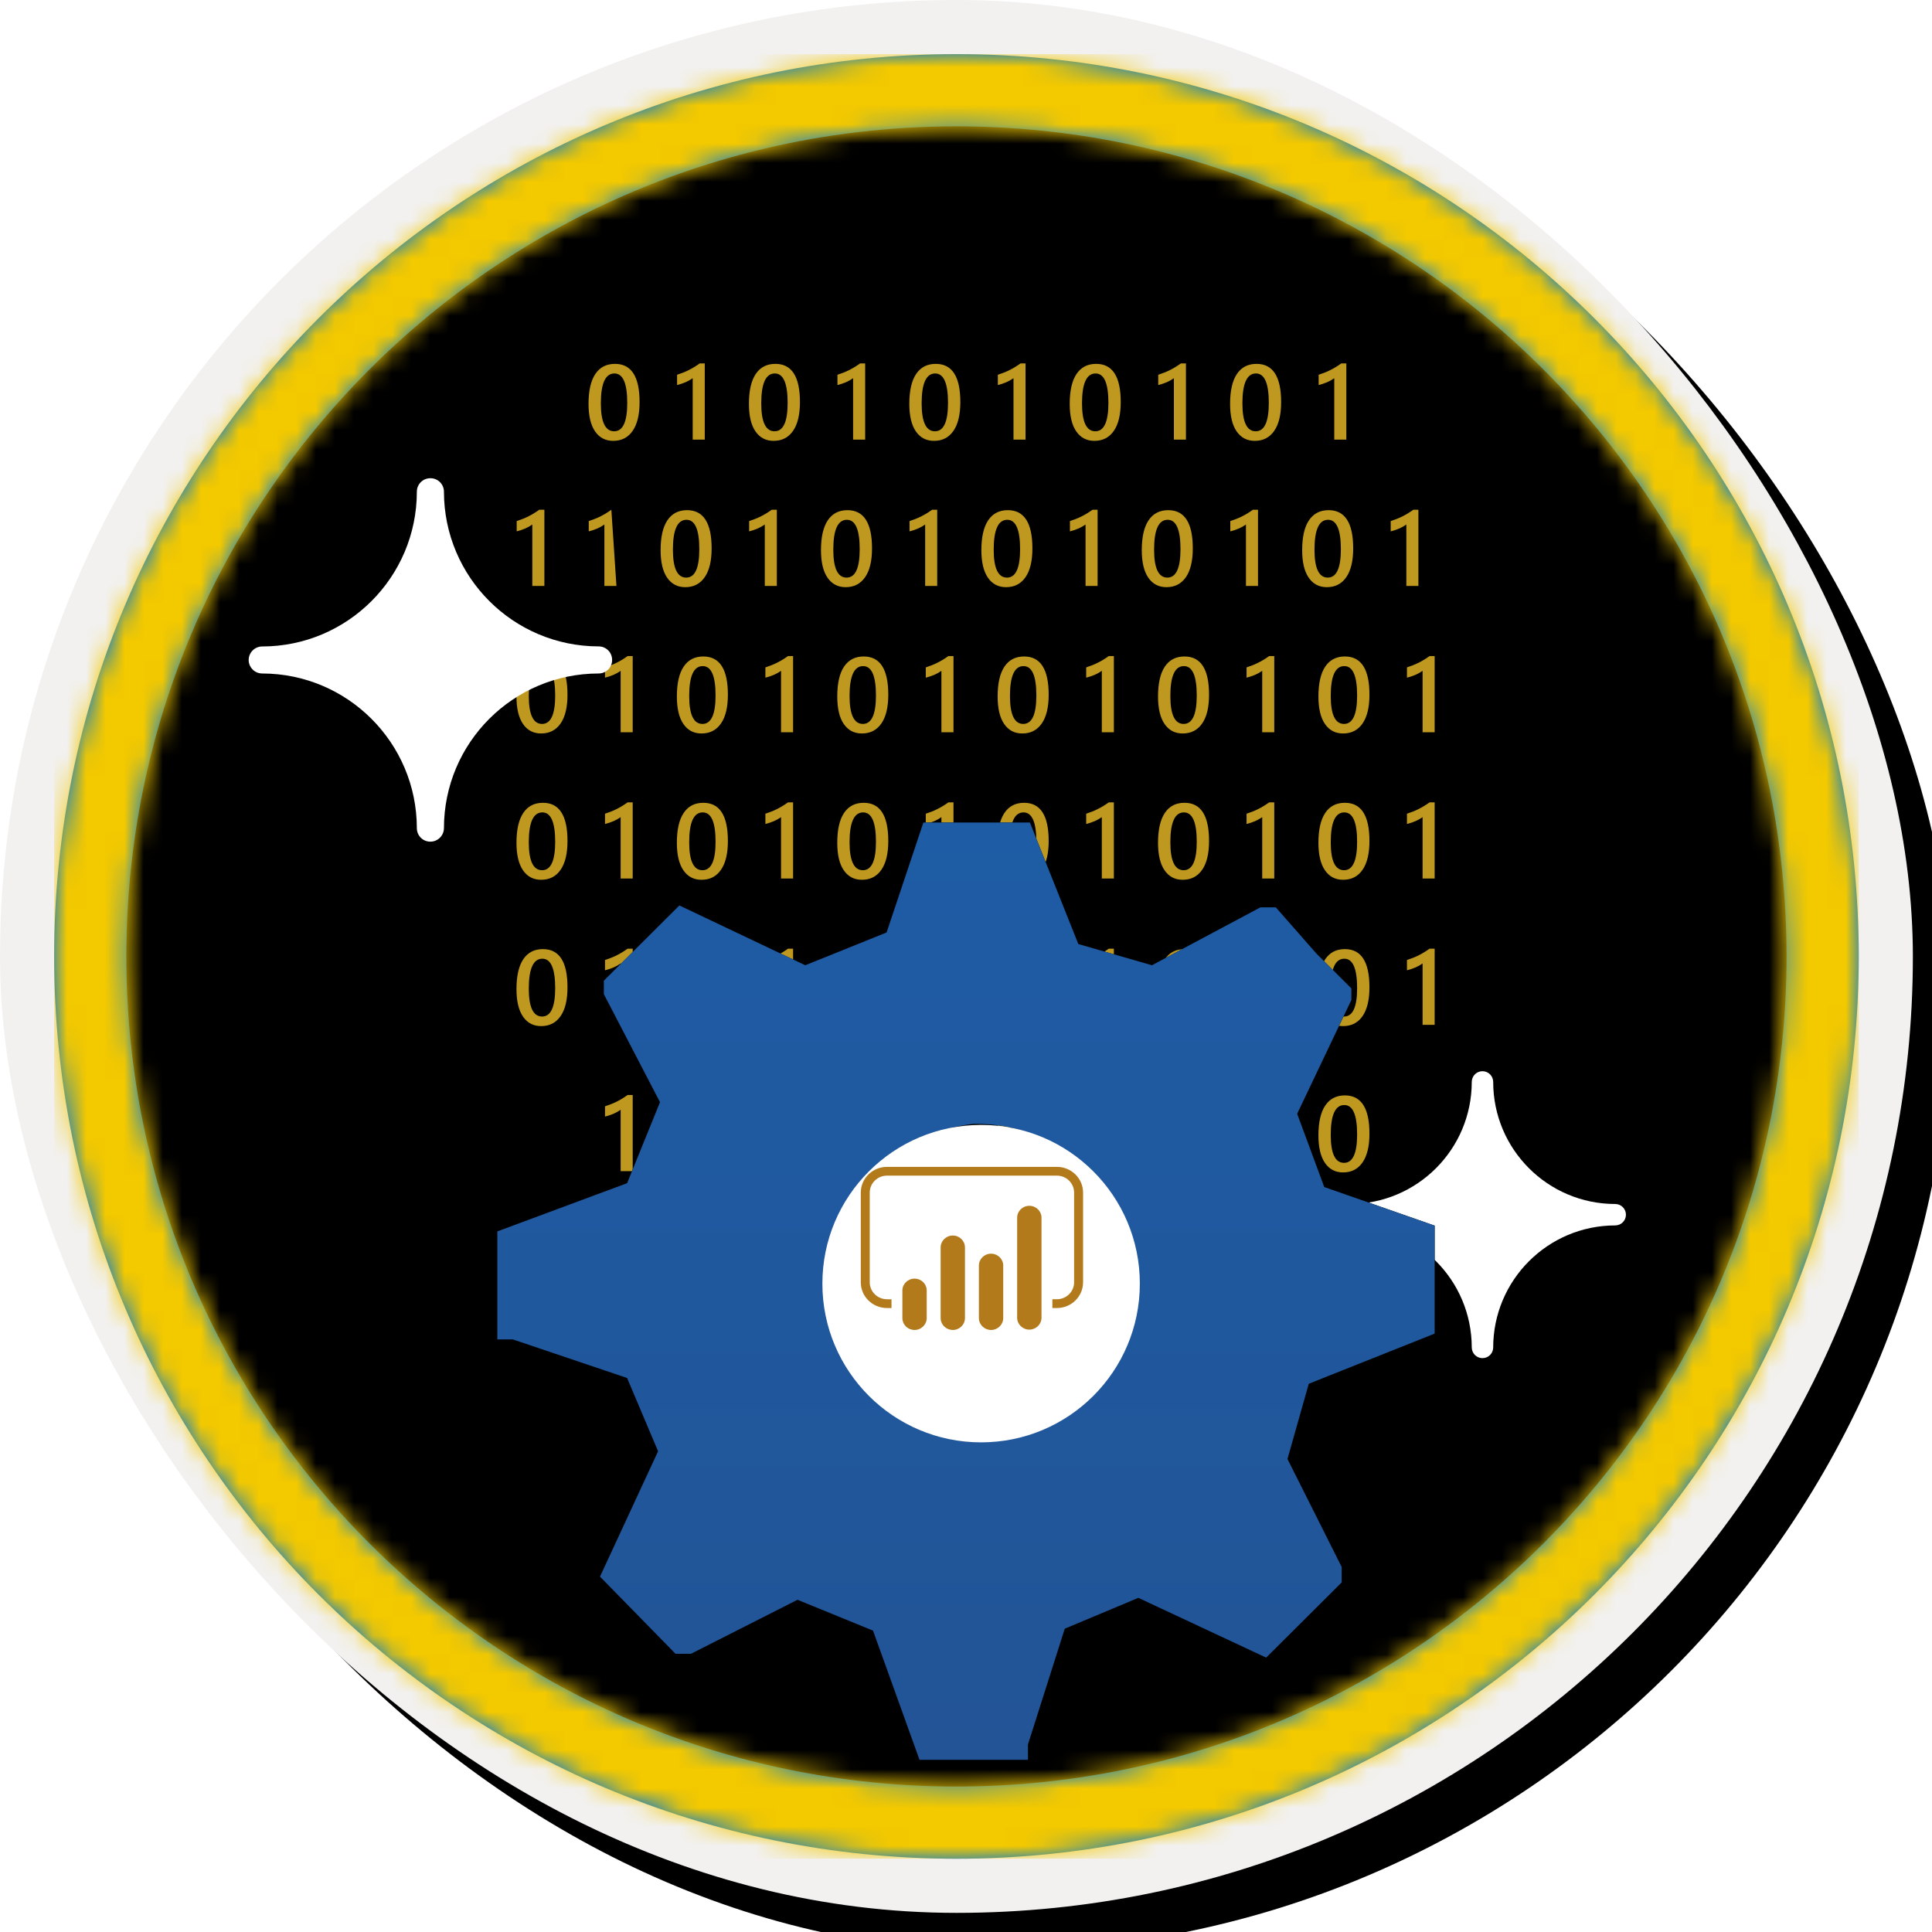 <?xml version="1.0" encoding="UTF-8"?>
<svg width="101px" height="101px" viewBox="0 0 101 101" version="1.1" xmlns="http://www.w3.org/2000/svg" xmlns:xlink="http://www.w3.org/1999/xlink">
    <!-- Generator: Sketch 63.1 (92452) - https://sketch.com -->
    <title>Data preparation in Power BI/Clean-transform-and-load-data-in-Power-BI</title>
    <desc>Created with Sketch.</desc>
    <defs>
        <rect id="path-1" x="0" y="0" width="94.34" height="94.34" rx="47.17"></rect>
        <linearGradient x1="50%" y1="0%" x2="50%" y2="100%" id="linearGradient-3">
            <stop stop-color="#4E4E57" offset="0%"></stop>
            <stop stop-color="#2E2E34" offset="100%"></stop>
        </linearGradient>
        <rect id="path-4" x="0" y="0" width="94.34" height="94.34"></rect>
        <rect id="path-5" x="0" y="0" width="100" height="100" rx="50"></rect>
        <filter x="-0.5%" y="-0.5%" width="102.0%" height="102.0%" filterUnits="objectBoundingBox" id="filter-6">
            <feOffset dx="1" dy="1" in="SourceAlpha" result="shadowOffsetOuter1"></feOffset>
            <feMorphology radius="4" operator="erode" in="SourceAlpha" result="shadowInner"></feMorphology>
            <feOffset dx="1" dy="1" in="shadowInner" result="shadowInner"></feOffset>
            <feComposite in="shadowOffsetOuter1" in2="shadowInner" operator="out" result="shadowOffsetOuter1"></feComposite>
            <feColorMatrix values="0 0 0 0 0   0 0 0 0 0   0 0 0 0 0  0 0 0 0.15 0" type="matrix" in="shadowOffsetOuter1"></feColorMatrix>
        </filter>
        <path d="M50,2.83 C76.051,2.83 97.17,23.949 97.17,50 C97.17,76.051 76.051,97.17 50,97.17 C23.949,97.17 2.83,76.051 2.83,50 C2.83,23.949 23.949,2.83 50,2.83 Z M50,6.604 C26.033,6.604 6.604,26.033 6.604,50 C6.604,73.967 26.033,93.396 50,93.396 C73.967,93.396 93.396,73.967 93.396,50 C93.396,26.033 73.967,6.604 50,6.604 Z" id="path-7"></path>
        <filter x="-24.5%" y="-24.5%" width="149.0%" height="149.0%" filterUnits="objectBoundingBox" id="filter-9">
            <feOffset dx="0" dy="2" in="SourceAlpha" result="shadowOffsetOuter1"></feOffset>
            <feGaussianBlur stdDeviation="2" in="shadowOffsetOuter1" result="shadowBlurOuter1"></feGaussianBlur>
            <feColorMatrix values="0 0 0 0 0   0 0 0 0 0   0 0 0 0 0  0 0 0 0.1 0" type="matrix" in="shadowBlurOuter1" result="shadowMatrixOuter1"></feColorMatrix>
            <feMerge>
                <feMergeNode in="shadowMatrixOuter1"></feMergeNode>
                <feMergeNode in="SourceGraphic"></feMergeNode>
            </feMerge>
        </filter>
        <linearGradient x1="50%" y1="0%" x2="50%" y2="100%" id="linearGradient-10">
            <stop stop-color="#1E5CA5" offset="0%"></stop>
            <stop stop-color="#225496" offset="100%"></stop>
        </linearGradient>
        <path d="M49,26.718 L49,21.072 L43.229,19.056 L41.812,15.224 L44.647,9.276 L44.647,8.671 L42.824,6.856 L40.698,4.436 L39.888,4.436 L34.219,7.461 L30.372,6.352 L27.841,0 L22.273,0 L20.349,5.747 L16.097,7.461 L9.517,4.335 L5.568,8.267 L5.568,8.973 L8.504,14.619 L6.783,18.854 L0,21.374 L0,27.021 L0.81,27.021 L6.783,29.037 L8.403,32.868 L5.366,39.422 L9.314,43.455 L10.124,43.455 L15.692,40.632 L19.64,42.245 L22.07,49 L27.74,49 L27.74,48.193 L29.663,42.144 L33.51,40.531 L40.192,43.656 L44.14,39.724 L44.14,38.918 L41.306,33.272 L42.419,29.34 L49,26.718 Z M24.906,31.499 C20.688,31.046 17.5,27.657 17.5,23.625 C17.5,19.593 20.688,16.204 24.906,15.751 C27.109,15.724 29.232,16.536 30.799,18.007 C32.367,19.477 33.249,21.482 33.249,23.575 L33.249,23.575 C33.278,25.685 32.408,27.716 30.837,29.208 C29.266,30.7 27.127,31.527 24.906,31.499 Z" id="path-11"></path>
        <filter x="0.0%" y="0.0%" width="100.0%" height="100.0%" filterUnits="objectBoundingBox" id="filter-12">
            <feOffset dx="0" dy="0" in="SourceAlpha" result="shadowOffsetOuter1"></feOffset>
            <feColorMatrix values="0 0 0 0 0   0 0 0 0 0   0 0 0 0 0  0 0 0 0.1 0" type="matrix" in="shadowOffsetOuter1"></feColorMatrix>
        </filter>
    </defs>
    <g id="Badges" stroke="none" stroke-width="1" fill="none" fill-rule="evenodd">
        <g id="Data-preparation-in-Power-BI" transform="translate(-160, -320)">
            <g id="Data-preparation-in-Power-BI/Clean-transform-and-load-data-in-Power-BI" transform="translate(160, 320)">
                <g id="Badge-Plates/Circle">
                    <g id="BG" transform="translate(2.83, 2.83)">
                        <mask id="mask-2" fill="white">
                            <use xlink:href="#path-1"></use>
                        </mask>
                        <g></g>
                        <g id="Colors/Power-BI/BG-Solid-1" mask="url(#mask-2)">
                            <rect id="Rectangle" fill="url(#linearGradient-3)" x="0" y="0" width="94.34" height="94.34"></rect>
                            <g id="Rectangle">
                                <use fill="#F2C811" xlink:href="#path-4"></use>
                                <use fill-opacity="0.501" fill="#FFFFFF" xlink:href="#path-4"></use>
                            </g>
                        </g>
                    </g>
                    <g id="Border">
                        <g id="White-Border">
                            <use fill="black" fill-opacity="1" filter="url(#filter-6)" xlink:href="#path-5"></use>
                            <rect stroke="#F2F1F0" stroke-width="4" stroke-linejoin="square" x="2" y="2" width="96" height="96" rx="48"></rect>
                        </g>
                        <mask id="mask-8" fill="white">
                            <use xlink:href="#path-7"></use>
                        </mask>
                        <use id="Boarder" fill="#0078D4" fill-rule="nonzero" xlink:href="#path-7"></use>
                        <g id="Colors/Power-BI/Border" mask="url(#mask-8)" fill="#F3C900">
                            <g transform="translate(2.83, 2.83)" id="Rectangle">
                                <rect x="0" y="0" width="94.34" height="94.34"></rect>
                            </g>
                        </g>
                    </g>
                </g>
                <path d="M32.057,23.047 C31.652,23.047 31.335,22.881 31.108,22.55 C30.881,22.219 30.767,21.74 30.767,21.113 C30.767,20.425 30.886,19.904 31.123,19.551 C31.36,19.198 31.703,19.022 32.15,19.022 C33.006,19.022 33.435,19.687 33.435,21.018 C33.435,21.677 33.314,22.18 33.072,22.527 C32.83,22.874 32.492,23.047 32.057,23.047 Z M32.12,19.524 C31.647,19.524 31.411,20.045 31.411,21.086 C31.411,22.06 31.643,22.547 32.106,22.547 C32.563,22.547 32.791,22.052 32.791,21.062 C32.791,20.037 32.567,19.524 32.12,19.524 Z M36.843,19 L36.843,22.982 L36.213,22.982 L36.213,19.771 C36.099,19.853 35.976,19.922 35.845,19.979 C35.714,20.036 35.564,20.086 35.396,20.13 L35.396,19.592 C35.501,19.558 35.602,19.522 35.7,19.483 C35.798,19.445 35.894,19.403 35.989,19.356 C36.084,19.309 36.18,19.256 36.277,19.198 C36.374,19.14 36.474,19.074 36.577,19 L36.843,19 Z M40.442,23.047 C40.037,23.047 39.72,22.881 39.493,22.55 C39.266,22.219 39.152,21.74 39.152,21.113 C39.152,20.425 39.271,19.904 39.508,19.551 C39.745,19.198 40.087,19.022 40.535,19.022 C41.391,19.022 41.819,19.687 41.819,21.018 C41.819,21.677 41.699,22.18 41.457,22.527 C41.215,22.874 40.877,23.047 40.442,23.047 Z M40.505,19.524 C40.032,19.524 39.796,20.045 39.796,21.086 C39.796,22.06 40.028,22.547 40.491,22.547 C40.947,22.547 41.176,22.052 41.176,21.062 C41.176,20.037 40.952,19.524 40.505,19.524 Z M45.228,19 L45.228,22.982 L44.598,22.982 L44.598,19.771 C44.484,19.853 44.361,19.922 44.23,19.979 C44.099,20.036 43.949,20.086 43.78,20.13 L43.78,19.592 C43.885,19.558 43.987,19.522 44.085,19.483 C44.182,19.445 44.279,19.403 44.374,19.356 C44.469,19.309 44.565,19.256 44.662,19.198 C44.759,19.14 44.859,19.074 44.962,19 L45.228,19 Z M48.827,23.047 C48.421,23.047 48.105,22.881 47.878,22.55 C47.651,22.219 47.537,21.74 47.537,21.113 C47.537,20.425 47.655,19.904 47.893,19.551 C48.13,19.198 48.472,19.022 48.919,19.022 C49.776,19.022 50.204,19.687 50.204,21.018 C50.204,21.677 50.083,22.18 49.842,22.527 C49.6,22.874 49.262,23.047 48.827,23.047 Z M48.89,19.524 C48.417,19.524 48.181,20.045 48.181,21.086 C48.181,22.06 48.412,22.547 48.876,22.547 C49.332,22.547 49.56,22.052 49.56,21.062 C49.56,20.037 49.337,19.524 48.89,19.524 Z M53.613,19 L53.613,22.982 L52.983,22.982 L52.983,19.771 C52.869,19.853 52.746,19.922 52.615,19.979 C52.483,20.036 52.334,20.086 52.165,20.13 L52.165,19.592 C52.27,19.558 52.372,19.522 52.469,19.483 C52.567,19.445 52.664,19.403 52.759,19.356 C52.854,19.309 52.95,19.256 53.047,19.198 C53.144,19.14 53.244,19.074 53.347,19 L53.613,19 Z M57.212,23.047 C56.806,23.047 56.49,22.881 56.263,22.55 C56.035,22.219 55.922,21.74 55.922,21.113 C55.922,20.425 56.04,19.904 56.278,19.551 C56.515,19.198 56.857,19.022 57.304,19.022 C58.161,19.022 58.589,19.687 58.589,21.018 C58.589,21.677 58.468,22.18 58.226,22.527 C57.985,22.874 57.646,23.047 57.212,23.047 Z M57.274,19.524 C56.802,19.524 56.565,20.045 56.565,21.086 C56.565,22.06 56.797,22.547 57.261,22.547 C57.717,22.547 57.945,22.052 57.945,21.062 C57.945,20.037 57.722,19.524 57.274,19.524 Z M61.998,19 L61.998,22.982 L61.368,22.982 L61.368,19.771 C61.254,19.853 61.131,19.922 61,19.979 C60.868,20.036 60.718,20.086 60.55,20.13 L60.55,19.592 C60.655,19.558 60.756,19.522 60.854,19.483 C60.952,19.445 61.048,19.403 61.144,19.356 C61.239,19.309 61.335,19.256 61.431,19.198 C61.528,19.14 61.628,19.074 61.732,19 L61.998,19 Z M65.597,23.047 C65.191,23.047 64.875,22.881 64.647,22.55 C64.42,22.219 64.306,21.74 64.306,21.113 C64.306,20.425 64.425,19.904 64.662,19.551 C64.9,19.198 65.242,19.022 65.689,19.022 C66.546,19.022 66.974,19.687 66.974,21.018 C66.974,21.677 66.853,22.18 66.611,22.527 C66.369,22.874 66.031,23.047 65.597,23.047 Z M65.659,19.524 C65.187,19.524 64.95,20.045 64.95,21.086 C64.95,22.06 65.182,22.547 65.646,22.547 C66.102,22.547 66.33,22.052 66.33,21.062 C66.33,20.037 66.106,19.524 65.659,19.524 Z M70.383,19 L70.383,22.982 L69.752,22.982 L69.752,19.771 C69.638,19.853 69.516,19.922 69.384,19.979 C69.253,20.036 69.103,20.086 68.935,20.13 L68.935,19.592 C69.04,19.558 69.141,19.522 69.239,19.483 C69.337,19.445 69.433,19.403 69.528,19.356 C69.623,19.309 69.719,19.256 69.816,19.198 C69.913,19.14 70.013,19.074 70.116,19 L70.383,19 Z M28.459,26.649 L28.459,30.631 L27.828,30.631 L27.828,27.42 C27.714,27.502 27.592,27.571 27.46,27.628 C27.329,27.685 27.179,27.735 27.011,27.779 L27.011,27.241 C27.116,27.206 27.217,27.17 27.315,27.132 C27.413,27.094 27.509,27.052 27.604,27.005 C27.699,26.957 27.795,26.905 27.892,26.847 C27.989,26.789 28.089,26.723 28.192,26.649 L28.459,26.649 Z M32.226,30.631 L31.596,30.631 L31.596,27.42 C31.482,27.502 31.359,27.571 31.228,27.628 C31.096,27.685 30.947,27.735 30.778,27.779 L30.778,27.241 C30.883,27.206 30.985,27.17 31.082,27.132 C31.18,27.094 31.277,27.052 31.372,27.005 C31.467,26.957 31.563,26.905 31.66,26.847 C31.756,26.789 31.856,26.723 31.96,26.649 L32.226,30.631 Z M35.825,30.696 C35.419,30.696 35.103,30.53 34.876,30.199 C34.648,29.867 34.535,29.388 34.535,28.762 C34.535,28.074 34.653,27.553 34.89,27.2 C35.128,26.847 35.47,26.67 35.917,26.67 C36.774,26.67 37.202,27.336 37.202,28.667 C37.202,29.326 37.081,29.829 36.839,30.176 C36.598,30.522 36.259,30.696 35.825,30.696 Z M35.887,27.173 C35.415,27.173 35.178,27.694 35.178,28.735 C35.178,29.709 35.41,30.196 35.874,30.196 C36.33,30.196 36.558,29.701 36.558,28.71 C36.558,27.685 36.335,27.173 35.887,27.173 Z M40.611,26.649 L40.611,30.631 L39.981,30.631 L39.981,27.42 C39.866,27.502 39.744,27.571 39.612,27.628 C39.481,27.685 39.331,27.735 39.163,27.779 L39.163,27.241 C39.268,27.206 39.369,27.17 39.467,27.132 C39.565,27.094 39.661,27.052 39.756,27.005 C39.852,26.957 39.947,26.905 40.044,26.847 C40.141,26.789 40.241,26.723 40.344,26.649 L40.611,26.649 Z M44.21,30.696 C43.804,30.696 43.488,30.53 43.26,30.199 C43.033,29.867 42.919,29.388 42.919,28.762 C42.919,28.074 43.038,27.553 43.275,27.2 C43.512,26.847 43.855,26.67 44.302,26.67 C45.158,26.67 45.587,27.336 45.587,28.667 C45.587,29.326 45.466,29.829 45.224,30.176 C44.982,30.522 44.644,30.696 44.21,30.696 Z M44.272,27.173 C43.799,27.173 43.563,27.694 43.563,28.735 C43.563,29.709 43.795,30.196 44.258,30.196 C44.715,30.196 44.943,29.701 44.943,28.71 C44.943,27.685 44.719,27.173 44.272,27.173 Z M48.995,26.649 L48.995,30.631 L48.365,30.631 L48.365,27.42 C48.251,27.502 48.129,27.571 47.997,27.628 C47.866,27.685 47.716,27.735 47.548,27.779 L47.548,27.241 C47.653,27.206 47.754,27.17 47.852,27.132 C47.95,27.094 48.046,27.052 48.141,27.005 C48.236,26.957 48.332,26.905 48.429,26.847 C48.526,26.789 48.626,26.723 48.729,26.649 L48.995,26.649 Z M52.594,30.696 C52.189,30.696 51.872,30.53 51.645,30.199 C51.418,29.867 51.304,29.388 51.304,28.762 C51.304,28.074 51.423,27.553 51.66,27.2 C51.897,26.847 52.239,26.67 52.687,26.67 C53.543,26.67 53.971,27.336 53.971,28.667 C53.971,29.326 53.851,29.829 53.609,30.176 C53.367,30.522 53.029,30.696 52.594,30.696 Z M52.657,27.173 C52.184,27.173 51.948,27.694 51.948,28.735 C51.948,29.709 52.18,30.196 52.643,30.196 C53.1,30.196 53.328,29.701 53.328,28.71 C53.328,27.685 53.104,27.173 52.657,27.173 Z M57.38,26.649 L57.38,30.631 L56.75,30.631 L56.75,27.42 C56.636,27.502 56.513,27.571 56.382,27.628 C56.251,27.685 56.101,27.735 55.933,27.779 L55.933,27.241 C56.038,27.206 56.139,27.17 56.237,27.132 C56.335,27.094 56.431,27.052 56.526,27.005 C56.621,26.957 56.717,26.905 56.814,26.847 C56.911,26.789 57.011,26.723 57.114,26.649 L57.38,26.649 Z M60.979,30.696 C60.574,30.696 60.257,30.53 60.03,30.199 C59.803,29.867 59.689,29.388 59.689,28.762 C59.689,28.074 59.808,27.553 60.045,27.2 C60.282,26.847 60.624,26.67 61.072,26.67 C61.928,26.67 62.356,27.336 62.356,28.667 C62.356,29.326 62.235,29.829 61.994,30.176 C61.752,30.522 61.414,30.696 60.979,30.696 Z M61.042,27.173 C60.569,27.173 60.333,27.694 60.333,28.735 C60.333,29.709 60.565,30.196 61.028,30.196 C61.484,30.196 61.713,29.701 61.713,28.71 C61.713,27.685 61.489,27.173 61.042,27.173 Z M65.765,26.649 L65.765,30.631 L65.135,30.631 L65.135,27.42 C65.021,27.502 64.898,27.571 64.767,27.628 C64.636,27.685 64.486,27.735 64.317,27.779 L64.317,27.241 C64.422,27.206 64.524,27.17 64.622,27.132 C64.719,27.094 64.816,27.052 64.911,27.005 C65.006,26.957 65.102,26.905 65.199,26.847 C65.296,26.789 65.396,26.723 65.499,26.649 L65.765,26.649 Z M69.364,30.696 C68.958,30.696 68.642,30.53 68.415,30.199 C68.187,29.867 68.074,29.388 68.074,28.762 C68.074,28.074 68.192,27.553 68.43,27.2 C68.667,26.847 69.009,26.67 69.456,26.67 C70.313,26.67 70.741,27.336 70.741,28.667 C70.741,29.326 70.62,29.829 70.378,30.176 C70.137,30.522 69.799,30.696 69.364,30.696 Z M69.426,27.173 C68.954,27.173 68.718,27.694 68.718,28.735 C68.718,29.709 68.949,30.196 69.413,30.196 C69.869,30.196 70.097,29.701 70.097,28.71 C70.097,27.685 69.874,27.173 69.426,27.173 Z M74.15,26.649 L74.15,30.631 L73.52,30.631 L73.52,27.42 C73.406,27.502 73.283,27.571 73.152,27.628 C73.02,27.685 72.871,27.735 72.702,27.779 L72.702,27.241 C72.807,27.206 72.909,27.17 73.006,27.132 C73.104,27.094 73.201,27.052 73.296,27.005 C73.391,26.957 73.487,26.905 73.584,26.847 C73.68,26.789 73.78,26.723 73.884,26.649 L74.15,26.649 Z M28.29,38.344 C27.885,38.344 27.568,38.179 27.341,37.847 C27.114,37.516 27,37.037 27,36.411 C27,35.722 27.119,35.202 27.356,34.849 C27.593,34.496 27.935,34.319 28.383,34.319 C29.239,34.319 29.667,34.985 29.667,36.316 C29.667,36.975 29.546,37.478 29.305,37.824 C29.063,38.171 28.725,38.344 28.29,38.344 Z M28.353,34.822 C27.88,34.822 27.644,35.342 27.644,36.383 C27.644,37.358 27.876,37.845 28.339,37.845 C28.795,37.845 29.024,37.349 29.024,36.359 C29.024,35.334 28.8,34.822 28.353,34.822 Z M33.076,34.297 L33.076,38.279 L32.446,38.279 L32.446,35.069 C32.332,35.15 32.209,35.22 32.078,35.277 C31.947,35.334 31.797,35.384 31.628,35.427 L31.628,34.89 C31.733,34.855 31.835,34.819 31.933,34.781 C32.03,34.743 32.127,34.7 32.222,34.653 C32.317,34.606 32.413,34.554 32.51,34.496 C32.607,34.438 32.707,34.372 32.81,34.297 L33.076,34.297 Z M36.675,38.344 C36.269,38.344 35.953,38.179 35.726,37.847 C35.498,37.516 35.385,37.037 35.385,36.411 C35.385,35.722 35.503,35.202 35.741,34.849 C35.978,34.496 36.32,34.319 36.767,34.319 C37.624,34.319 38.052,34.985 38.052,36.316 C38.052,36.975 37.931,37.478 37.689,37.824 C37.448,38.171 37.11,38.344 36.675,38.344 Z M36.737,34.822 C36.265,34.822 36.029,35.342 36.029,36.383 C36.029,37.358 36.26,37.845 36.724,37.845 C37.18,37.845 37.408,37.349 37.408,36.359 C37.408,35.334 37.185,34.822 36.737,34.822 Z M41.461,34.297 L41.461,38.279 L40.831,38.279 L40.831,35.069 C40.717,35.15 40.594,35.22 40.463,35.277 C40.331,35.334 40.182,35.384 40.013,35.427 L40.013,34.89 C40.118,34.855 40.22,34.819 40.317,34.781 C40.415,34.743 40.512,34.7 40.607,34.653 C40.702,34.606 40.798,34.554 40.895,34.496 C40.991,34.438 41.091,34.372 41.195,34.297 L41.461,34.297 Z M45.06,38.344 C44.654,38.344 44.338,38.179 44.11,37.847 C43.883,37.516 43.77,37.037 43.77,36.411 C43.77,35.722 43.888,35.202 44.125,34.849 C44.363,34.496 44.705,34.319 45.152,34.319 C46.009,34.319 46.437,34.985 46.437,36.316 C46.437,36.975 46.316,37.478 46.074,37.824 C45.833,38.171 45.494,38.344 45.06,38.344 Z M45.122,34.822 C44.65,34.822 44.413,35.342 44.413,36.383 C44.413,37.358 44.645,37.845 45.109,37.845 C45.565,37.845 45.793,37.349 45.793,36.359 C45.793,35.334 45.569,34.822 45.122,34.822 Z M49.846,34.297 L49.846,38.279 L49.215,38.279 L49.215,35.069 C49.101,35.15 48.979,35.22 48.847,35.277 C48.716,35.334 48.566,35.384 48.398,35.427 L48.398,34.89 C48.503,34.855 48.604,34.819 48.702,34.781 C48.8,34.743 48.896,34.7 48.991,34.653 C49.086,34.606 49.182,34.554 49.279,34.496 C49.376,34.438 49.476,34.372 49.579,34.297 L49.846,34.297 Z M53.445,38.344 C53.039,38.344 52.722,38.179 52.495,37.847 C52.268,37.516 52.154,37.037 52.154,36.411 C52.154,35.722 52.273,35.202 52.51,34.849 C52.747,34.496 53.09,34.319 53.537,34.319 C54.393,34.319 54.822,34.985 54.822,36.316 C54.822,36.975 54.701,37.478 54.459,37.824 C54.217,38.171 53.879,38.344 53.445,38.344 Z M53.507,34.822 C53.034,34.822 52.798,35.342 52.798,36.383 C52.798,37.358 53.03,37.845 53.493,37.845 C53.95,37.845 54.178,37.349 54.178,36.359 C54.178,35.334 53.954,34.822 53.507,34.822 Z M58.23,34.297 L58.23,38.279 L57.6,38.279 L57.6,35.069 C57.486,35.15 57.364,35.22 57.232,35.277 C57.101,35.334 56.951,35.384 56.783,35.427 L56.783,34.89 C56.888,34.855 56.989,34.819 57.087,34.781 C57.185,34.743 57.281,34.7 57.376,34.653 C57.471,34.606 57.567,34.554 57.664,34.496 C57.761,34.438 57.861,34.372 57.964,34.297 L58.23,34.297 Z M61.829,38.344 C61.424,38.344 61.107,38.179 60.88,37.847 C60.653,37.516 60.539,37.037 60.539,36.411 C60.539,35.722 60.658,35.202 60.895,34.849 C61.132,34.496 61.474,34.319 61.922,34.319 C62.778,34.319 63.206,34.985 63.206,36.316 C63.206,36.975 63.086,37.478 62.844,37.824 C62.602,38.171 62.264,38.344 61.829,38.344 Z M61.892,34.822 C61.419,34.822 61.183,35.342 61.183,36.383 C61.183,37.358 61.415,37.845 61.878,37.845 C62.335,37.845 62.563,37.349 62.563,36.359 C62.563,35.334 62.339,34.822 61.892,34.822 Z M66.615,34.297 L66.615,38.279 L65.985,38.279 L65.985,35.069 C65.871,35.15 65.748,35.22 65.617,35.277 C65.486,35.334 65.336,35.384 65.167,35.427 L65.167,34.89 C65.273,34.855 65.374,34.819 65.472,34.781 C65.569,34.743 65.666,34.7 65.761,34.653 C65.856,34.606 65.952,34.554 66.049,34.496 C66.146,34.438 66.246,34.372 66.349,34.297 L66.615,34.297 Z M70.214,38.344 C69.809,38.344 69.492,38.179 69.265,37.847 C69.038,37.516 68.924,37.037 68.924,36.411 C68.924,35.722 69.043,35.202 69.28,34.849 C69.517,34.496 69.859,34.319 70.306,34.319 C71.163,34.319 71.591,34.985 71.591,36.316 C71.591,36.975 71.47,37.478 71.229,37.824 C70.987,38.171 70.649,38.344 70.214,38.344 Z M70.277,34.822 C69.804,34.822 69.568,35.342 69.568,36.383 C69.568,37.358 69.799,37.845 70.263,37.845 C70.719,37.845 70.947,37.349 70.947,36.359 C70.947,35.334 70.724,34.822 70.277,34.822 Z M75,34.297 L75,38.279 L74.37,38.279 L74.37,35.069 C74.256,35.15 74.133,35.22 74.002,35.277 C73.871,35.334 73.721,35.384 73.552,35.427 L73.552,34.89 C73.657,34.855 73.759,34.819 73.856,34.781 C73.954,34.743 74.051,34.7 74.146,34.653 C74.241,34.606 74.337,34.554 74.434,34.496 C74.531,34.438 74.631,34.372 74.734,34.297 L75,34.297 Z M28.29,45.993 C27.885,45.993 27.568,45.828 27.341,45.496 C27.114,45.165 27,44.686 27,44.059 C27,43.371 27.119,42.851 27.356,42.498 C27.593,42.144 27.935,41.968 28.383,41.968 C29.239,41.968 29.667,42.633 29.667,43.964 C29.667,44.623 29.546,45.126 29.305,45.473 C29.063,45.82 28.725,45.993 28.29,45.993 Z M28.353,42.47 C27.88,42.47 27.644,42.991 27.644,44.032 C27.644,45.006 27.876,45.493 28.339,45.493 C28.795,45.493 29.024,44.998 29.024,44.008 C29.024,42.983 28.8,42.47 28.353,42.47 Z M33.076,41.946 L33.076,45.928 L32.446,45.928 L32.446,42.718 C32.332,42.799 32.209,42.868 32.078,42.925 C31.947,42.982 31.797,43.033 31.628,43.076 L31.628,42.538 C31.733,42.504 31.835,42.468 31.933,42.43 C32.03,42.392 32.127,42.349 32.222,42.302 C32.317,42.255 32.413,42.202 32.51,42.144 C32.607,42.086 32.707,42.02 32.81,41.946 L33.076,41.946 Z M36.675,45.993 C36.269,45.993 35.953,45.828 35.726,45.496 C35.498,45.165 35.385,44.686 35.385,44.059 C35.385,43.371 35.503,42.851 35.741,42.498 C35.978,42.144 36.32,41.968 36.767,41.968 C37.624,41.968 38.052,42.633 38.052,43.964 C38.052,44.623 37.931,45.126 37.689,45.473 C37.448,45.82 37.11,45.993 36.675,45.993 Z M36.737,42.47 C36.265,42.47 36.029,42.991 36.029,44.032 C36.029,45.006 36.26,45.493 36.724,45.493 C37.18,45.493 37.408,44.998 37.408,44.008 C37.408,42.983 37.185,42.47 36.737,42.47 Z M41.461,41.946 L41.461,45.928 L40.831,45.928 L40.831,42.718 C40.717,42.799 40.594,42.868 40.463,42.925 C40.331,42.982 40.182,43.033 40.013,43.076 L40.013,42.538 C40.118,42.504 40.22,42.468 40.317,42.43 C40.415,42.392 40.512,42.349 40.607,42.302 C40.702,42.255 40.798,42.202 40.895,42.144 C40.991,42.086 41.091,42.02 41.195,41.946 L41.461,41.946 Z M45.06,45.993 C44.654,45.993 44.338,45.828 44.11,45.496 C43.883,45.165 43.77,44.686 43.77,44.059 C43.77,43.371 43.888,42.851 44.125,42.498 C44.363,42.144 44.705,41.968 45.152,41.968 C46.009,41.968 46.437,42.633 46.437,43.964 C46.437,44.623 46.316,45.126 46.074,45.473 C45.833,45.82 45.494,45.993 45.06,45.993 Z M45.122,42.47 C44.65,42.47 44.413,42.991 44.413,44.032 C44.413,45.006 44.645,45.493 45.109,45.493 C45.565,45.493 45.793,44.998 45.793,44.008 C45.793,42.983 45.569,42.47 45.122,42.47 Z M49.846,41.946 L49.846,45.928 L49.215,45.928 L49.215,42.718 C49.101,42.799 48.979,42.868 48.847,42.925 C48.716,42.982 48.566,43.033 48.398,43.076 L48.398,42.538 C48.503,42.504 48.604,42.468 48.702,42.43 C48.8,42.392 48.896,42.349 48.991,42.302 C49.086,42.255 49.182,42.202 49.279,42.144 C49.376,42.086 49.476,42.02 49.579,41.946 L49.846,41.946 Z M53.445,45.993 C53.039,45.993 52.722,45.828 52.495,45.496 C52.268,45.165 52.154,44.686 52.154,44.059 C52.154,43.371 52.273,42.851 52.51,42.498 C52.747,42.144 53.09,41.968 53.537,41.968 C54.393,41.968 54.822,42.633 54.822,43.964 C54.822,44.623 54.701,45.126 54.459,45.473 C54.217,45.82 53.879,45.993 53.445,45.993 Z M53.507,42.47 C53.034,42.47 52.798,42.991 52.798,44.032 C52.798,45.006 53.03,45.493 53.493,45.493 C53.95,45.493 54.178,44.998 54.178,44.008 C54.178,42.983 53.954,42.47 53.507,42.47 Z M58.23,41.946 L58.23,45.928 L57.6,45.928 L57.6,42.718 C57.486,42.799 57.364,42.868 57.232,42.925 C57.101,42.982 56.951,43.033 56.783,43.076 L56.783,42.538 C56.888,42.504 56.989,42.468 57.087,42.43 C57.185,42.392 57.281,42.349 57.376,42.302 C57.471,42.255 57.567,42.202 57.664,42.144 C57.761,42.086 57.861,42.02 57.964,41.946 L58.23,41.946 Z M61.829,45.993 C61.424,45.993 61.107,45.828 60.88,45.496 C60.653,45.165 60.539,44.686 60.539,44.059 C60.539,43.371 60.658,42.851 60.895,42.498 C61.132,42.144 61.474,41.968 61.922,41.968 C62.778,41.968 63.206,42.633 63.206,43.964 C63.206,44.623 63.086,45.126 62.844,45.473 C62.602,45.82 62.264,45.993 61.829,45.993 Z M61.892,42.47 C61.419,42.47 61.183,42.991 61.183,44.032 C61.183,45.006 61.415,45.493 61.878,45.493 C62.335,45.493 62.563,44.998 62.563,44.008 C62.563,42.983 62.339,42.47 61.892,42.47 Z M66.615,41.946 L66.615,45.928 L65.985,45.928 L65.985,42.718 C65.871,42.799 65.748,42.868 65.617,42.925 C65.486,42.982 65.336,43.033 65.167,43.076 L65.167,42.538 C65.273,42.504 65.374,42.468 65.472,42.43 C65.569,42.392 65.666,42.349 65.761,42.302 C65.856,42.255 65.952,42.202 66.049,42.144 C66.146,42.086 66.246,42.02 66.349,41.946 L66.615,41.946 Z M70.214,45.993 C69.809,45.993 69.492,45.828 69.265,45.496 C69.038,45.165 68.924,44.686 68.924,44.059 C68.924,43.371 69.043,42.851 69.28,42.498 C69.517,42.144 69.859,41.968 70.306,41.968 C71.163,41.968 71.591,42.633 71.591,43.964 C71.591,44.623 71.47,45.126 71.229,45.473 C70.987,45.82 70.649,45.993 70.214,45.993 Z M70.277,42.47 C69.804,42.47 69.568,42.991 69.568,44.032 C69.568,45.006 69.799,45.493 70.263,45.493 C70.719,45.493 70.947,44.998 70.947,44.008 C70.947,42.983 70.724,42.47 70.277,42.47 Z M75,41.946 L75,45.928 L74.37,45.928 L74.37,42.718 C74.256,42.799 74.133,42.868 74.002,42.925 C73.871,42.982 73.721,43.033 73.552,43.076 L73.552,42.538 C73.657,42.504 73.759,42.468 73.856,42.43 C73.954,42.392 74.051,42.349 74.146,42.302 C74.241,42.255 74.337,42.202 74.434,42.144 C74.531,42.086 74.631,42.02 74.734,41.946 L75,41.946 Z M28.29,53.642 C27.885,53.642 27.568,53.476 27.341,53.145 C27.114,52.813 27,52.335 27,51.708 C27,51.02 27.119,50.499 27.356,50.146 C27.593,49.793 27.935,49.617 28.383,49.617 C29.239,49.617 29.667,50.282 29.667,51.613 C29.667,52.272 29.546,52.775 29.305,53.122 C29.063,53.469 28.725,53.642 28.29,53.642 Z M28.353,50.119 C27.88,50.119 27.644,50.64 27.644,51.681 C27.644,52.655 27.876,53.142 28.339,53.142 C28.795,53.142 29.024,52.647 29.024,51.656 C29.024,50.632 28.8,50.119 28.353,50.119 Z M33.076,49.595 L33.076,53.577 L32.446,53.577 L32.446,50.366 C32.332,50.448 32.209,50.517 32.078,50.574 C31.947,50.631 31.797,50.681 31.628,50.725 L31.628,50.187 C31.733,50.153 31.835,50.116 31.933,50.078 C32.03,50.04 32.127,49.998 32.222,49.951 C32.317,49.904 32.413,49.851 32.51,49.793 C32.607,49.735 32.707,49.669 32.81,49.595 L33.076,49.595 Z M36.675,53.642 C36.269,53.642 35.953,53.476 35.726,53.145 C35.498,52.813 35.385,52.335 35.385,51.708 C35.385,51.02 35.503,50.499 35.741,50.146 C35.978,49.793 36.32,49.617 36.767,49.617 C37.624,49.617 38.052,50.282 38.052,51.613 C38.052,52.272 37.931,52.775 37.689,53.122 C37.448,53.469 37.11,53.642 36.675,53.642 Z M36.737,50.119 C36.265,50.119 36.029,50.64 36.029,51.681 C36.029,52.655 36.26,53.142 36.724,53.142 C37.18,53.142 37.408,52.647 37.408,51.656 C37.408,50.632 37.185,50.119 36.737,50.119 Z M41.461,49.595 L41.461,53.577 L40.831,53.577 L40.831,50.366 C40.717,50.448 40.594,50.517 40.463,50.574 C40.331,50.631 40.182,50.681 40.013,50.725 L40.013,50.187 C40.118,50.153 40.22,50.116 40.317,50.078 C40.415,50.04 40.512,49.998 40.607,49.951 C40.702,49.904 40.798,49.851 40.895,49.793 C40.991,49.735 41.091,49.669 41.195,49.595 L41.461,49.595 Z M45.06,53.642 C44.654,53.642 44.338,53.476 44.11,53.145 C43.883,52.813 43.77,52.335 43.77,51.708 C43.77,51.02 43.888,50.499 44.125,50.146 C44.363,49.793 44.705,49.617 45.152,49.617 C46.009,49.617 46.437,50.282 46.437,51.613 C46.437,52.272 46.316,52.775 46.074,53.122 C45.833,53.469 45.494,53.642 45.06,53.642 Z M45.122,50.119 C44.65,50.119 44.413,50.64 44.413,51.681 C44.413,52.655 44.645,53.142 45.109,53.142 C45.565,53.142 45.793,52.647 45.793,51.656 C45.793,50.632 45.569,50.119 45.122,50.119 Z M49.846,49.595 L49.846,53.577 L49.215,53.577 L49.215,50.366 C49.101,50.448 48.979,50.517 48.847,50.574 C48.716,50.631 48.566,50.681 48.398,50.725 L48.398,50.187 C48.503,50.153 48.604,50.116 48.702,50.078 C48.8,50.04 48.896,49.998 48.991,49.951 C49.086,49.904 49.182,49.851 49.279,49.793 C49.376,49.735 49.476,49.669 49.579,49.595 L49.846,49.595 Z M53.445,53.642 C53.039,53.642 52.722,53.476 52.495,53.145 C52.268,52.813 52.154,52.335 52.154,51.708 C52.154,51.02 52.273,50.499 52.51,50.146 C52.747,49.793 53.09,49.617 53.537,49.617 C54.393,49.617 54.822,50.282 54.822,51.613 C54.822,52.272 54.701,52.775 54.459,53.122 C54.217,53.469 53.879,53.642 53.445,53.642 Z M53.507,50.119 C53.034,50.119 52.798,50.64 52.798,51.681 C52.798,52.655 53.03,53.142 53.493,53.142 C53.95,53.142 54.178,52.647 54.178,51.656 C54.178,50.632 53.954,50.119 53.507,50.119 Z M58.23,49.595 L58.23,53.577 L57.6,53.577 L57.6,50.366 C57.486,50.448 57.364,50.517 57.232,50.574 C57.101,50.631 56.951,50.681 56.783,50.725 L56.783,50.187 C56.888,50.153 56.989,50.116 57.087,50.078 C57.185,50.04 57.281,49.998 57.376,49.951 C57.471,49.904 57.567,49.851 57.664,49.793 C57.761,49.735 57.861,49.669 57.964,49.595 L58.23,49.595 Z M61.829,53.642 C61.424,53.642 61.107,53.476 60.88,53.145 C60.653,52.813 60.539,52.335 60.539,51.708 C60.539,51.02 60.658,50.499 60.895,50.146 C61.132,49.793 61.474,49.617 61.922,49.617 C62.778,49.617 63.206,50.282 63.206,51.613 C63.206,52.272 63.086,52.775 62.844,53.122 C62.602,53.469 62.264,53.642 61.829,53.642 Z M61.892,50.119 C61.419,50.119 61.183,50.64 61.183,51.681 C61.183,52.655 61.415,53.142 61.878,53.142 C62.335,53.142 62.563,52.647 62.563,51.656 C62.563,50.632 62.339,50.119 61.892,50.119 Z M66.615,49.595 L66.615,53.577 L65.985,53.577 L65.985,50.366 C65.871,50.448 65.748,50.517 65.617,50.574 C65.486,50.631 65.336,50.681 65.167,50.725 L65.167,50.187 C65.273,50.153 65.374,50.116 65.472,50.078 C65.569,50.04 65.666,49.998 65.761,49.951 C65.856,49.904 65.952,49.851 66.049,49.793 C66.146,49.735 66.246,49.669 66.349,49.595 L66.615,49.595 Z M70.214,53.642 C69.809,53.642 69.492,53.476 69.265,53.145 C69.038,52.813 68.924,52.335 68.924,51.708 C68.924,51.02 69.043,50.499 69.28,50.146 C69.517,49.793 69.859,49.617 70.306,49.617 C71.163,49.617 71.591,50.282 71.591,51.613 C71.591,52.272 71.47,52.775 71.229,53.122 C70.987,53.469 70.649,53.642 70.214,53.642 Z M70.277,50.119 C69.804,50.119 69.568,50.64 69.568,51.681 C69.568,52.655 69.799,53.142 70.263,53.142 C70.719,53.142 70.947,52.647 70.947,51.656 C70.947,50.632 70.724,50.119 70.277,50.119 Z M75,49.595 L75,53.577 L74.37,53.577 L74.37,50.366 C74.256,50.448 74.133,50.517 74.002,50.574 C73.871,50.631 73.721,50.681 73.552,50.725 L73.552,50.187 C73.657,50.153 73.759,50.116 73.856,50.078 C73.954,50.04 74.051,49.998 74.146,49.951 C74.241,49.904 74.337,49.851 74.434,49.793 C74.531,49.735 74.631,49.669 74.734,49.595 L75,49.595 Z M33.076,57.244 L33.076,61.225 L32.446,61.225 L32.446,58.015 C32.332,58.096 32.209,58.166 32.078,58.223 C31.947,58.28 31.797,58.33 31.628,58.373 L31.628,57.836 C31.733,57.801 31.835,57.765 31.933,57.727 C32.03,57.689 32.127,57.646 32.222,57.599 C32.317,57.552 32.413,57.5 32.51,57.442 C32.607,57.384 32.707,57.318 32.81,57.244 L33.076,57.244 Z M36.675,61.291 C36.269,61.291 35.953,61.125 35.726,60.794 C35.498,60.462 35.385,59.983 35.385,59.357 C35.385,58.669 35.503,58.148 35.741,57.795 C35.978,57.442 36.32,57.265 36.767,57.265 C37.624,57.265 38.052,57.931 38.052,59.262 C38.052,59.921 37.931,60.424 37.689,60.77 C37.448,61.117 37.11,61.291 36.675,61.291 Z M36.737,57.768 C36.265,57.768 36.029,58.288 36.029,59.33 C36.029,60.304 36.26,60.791 36.724,60.791 C37.18,60.791 37.408,60.296 37.408,59.305 C37.408,58.28 37.185,57.768 36.737,57.768 Z M41.461,57.244 L41.461,61.225 L40.831,61.225 L40.831,58.015 C40.717,58.096 40.594,58.166 40.463,58.223 C40.331,58.28 40.182,58.33 40.013,58.373 L40.013,57.836 C40.118,57.801 40.22,57.765 40.317,57.727 C40.415,57.689 40.512,57.646 40.607,57.599 C40.702,57.552 40.798,57.5 40.895,57.442 C40.991,57.384 41.091,57.318 41.195,57.244 L41.461,57.244 Z M45.06,61.291 C44.654,61.291 44.338,61.125 44.11,60.794 C43.883,60.462 43.77,59.983 43.77,59.357 C43.77,58.669 43.888,58.148 44.125,57.795 C44.363,57.442 44.705,57.265 45.152,57.265 C46.009,57.265 46.437,57.931 46.437,59.262 C46.437,59.921 46.316,60.424 46.074,60.77 C45.833,61.117 45.494,61.291 45.06,61.291 Z M45.122,57.768 C44.65,57.768 44.413,58.288 44.413,59.33 C44.413,60.304 44.645,60.791 45.109,60.791 C45.565,60.791 45.793,60.296 45.793,59.305 C45.793,58.28 45.569,57.768 45.122,57.768 Z M49.846,57.244 L49.846,61.225 L49.215,61.225 L49.215,58.015 C49.101,58.096 48.979,58.166 48.847,58.223 C48.716,58.28 48.566,58.33 48.398,58.373 L48.398,57.836 C48.503,57.801 48.604,57.765 48.702,57.727 C48.8,57.689 48.896,57.646 48.991,57.599 C49.086,57.552 49.182,57.5 49.279,57.442 C49.376,57.384 49.476,57.318 49.579,57.244 L49.846,57.244 Z M53.445,61.291 C53.039,61.291 52.722,61.125 52.495,60.794 C52.268,60.462 52.154,59.983 52.154,59.357 C52.154,58.669 52.273,58.148 52.51,57.795 C52.747,57.442 53.09,57.265 53.537,57.265 C54.393,57.265 54.822,57.931 54.822,59.262 C54.822,59.921 54.701,60.424 54.459,60.77 C54.217,61.117 53.879,61.291 53.445,61.291 Z M53.507,57.768 C53.034,57.768 52.798,58.288 52.798,59.33 C52.798,60.304 53.03,60.791 53.493,60.791 C53.95,60.791 54.178,60.296 54.178,59.305 C54.178,58.28 53.954,57.768 53.507,57.768 Z M58.23,57.244 L58.23,61.225 L57.6,61.225 L57.6,58.015 C57.486,58.096 57.364,58.166 57.232,58.223 C57.101,58.28 56.951,58.33 56.783,58.373 L56.783,57.836 C56.888,57.801 56.989,57.765 57.087,57.727 C57.185,57.689 57.281,57.646 57.376,57.599 C57.471,57.552 57.567,57.5 57.664,57.442 C57.761,57.384 57.861,57.318 57.964,57.244 L58.23,57.244 Z M61.829,61.291 C61.424,61.291 61.107,61.125 60.88,60.794 C60.653,60.462 60.539,59.983 60.539,59.357 C60.539,58.669 60.658,58.148 60.895,57.795 C61.132,57.442 61.474,57.265 61.922,57.265 C62.778,57.265 63.206,57.931 63.206,59.262 C63.206,59.921 63.086,60.424 62.844,60.77 C62.602,61.117 62.264,61.291 61.829,61.291 Z M61.892,57.768 C61.419,57.768 61.183,58.288 61.183,59.33 C61.183,60.304 61.415,60.791 61.878,60.791 C62.335,60.791 62.563,60.296 62.563,59.305 C62.563,58.28 62.339,57.768 61.892,57.768 Z M66.615,57.244 L66.615,61.225 L65.985,61.225 L65.985,58.015 C65.871,58.096 65.748,58.166 65.617,58.223 C65.486,58.28 65.336,58.33 65.167,58.373 L65.167,57.836 C65.273,57.801 65.374,57.765 65.472,57.727 C65.569,57.689 65.666,57.646 65.761,57.599 C65.856,57.552 65.952,57.5 66.049,57.442 C66.146,57.384 66.246,57.318 66.349,57.244 L66.615,57.244 Z M70.214,61.291 C69.809,61.291 69.492,61.125 69.265,60.794 C69.038,60.462 68.924,59.983 68.924,59.357 C68.924,58.669 69.043,58.148 69.28,57.795 C69.517,57.442 69.859,57.265 70.306,57.265 C71.163,57.265 71.591,57.931 71.591,59.262 C71.591,59.921 71.47,60.424 71.229,60.77 C70.987,61.117 70.649,61.291 70.214,61.291 Z M70.277,57.768 C69.804,57.768 69.568,58.288 69.568,59.33 C69.568,60.304 69.799,60.791 70.263,60.791 C70.719,60.791 70.947,60.296 70.947,59.305 C70.947,58.28 70.724,57.768 70.277,57.768 Z" id="101010101010110101010101010101010101010101010101010101010101010101010101" fill="#DCB024" fill-rule="nonzero" opacity="0.868"></path>
                <path d="M22.5,44 C22.312,44.001 22.131,43.927 21.998,43.794 C21.865,43.661 21.791,43.48 21.792,43.292 C21.785,38.83 18.17,35.215 13.708,35.208 C13.319,35.208 13.002,34.894 13,34.504 C13,34.113 13.317,33.796 13.708,33.796 C18.171,33.789 21.787,30.171 21.792,25.708 C21.791,25.52 21.865,25.339 21.998,25.206 C22.131,25.073 22.312,24.999 22.5,25 C22.688,24.999 22.869,25.073 23.002,25.206 C23.135,25.339 23.209,25.52 23.208,25.708 C23.215,30.17 26.83,33.785 31.292,33.792 C31.48,33.791 31.661,33.865 31.794,33.998 C31.927,34.131 32.001,34.312 32,34.5 C32.001,34.688 31.927,34.869 31.794,35.002 C31.661,35.135 31.48,35.209 31.292,35.208 C26.829,35.213 23.213,38.829 23.208,43.292 C23.206,43.682 22.89,43.998 22.5,44 L22.5,44 Z" id="Path" fill="#FFFFFF" fill-rule="nonzero"></path>
                <path d="M77.5,71 C77.191,71 76.94,70.749 76.94,70.44 C76.936,66.917 74.082,64.062 70.56,64.058 C70.252,64.058 70.002,63.81 70,63.502 C70,63.353 70.059,63.211 70.164,63.106 C70.269,63.001 70.411,62.942 70.56,62.942 C74.083,62.94 76.938,60.084 76.94,56.56 C76.94,56.251 77.191,56 77.5,56 C77.809,56 78.06,56.251 78.06,56.56 C78.062,60.084 80.917,62.94 84.44,62.942 C84.749,62.942 85,63.193 85,63.502 C85,63.811 84.749,64.062 84.44,64.062 C80.918,64.066 78.064,66.921 78.06,70.444 C78.058,70.752 77.808,71 77.5,71 Z" id="Path" fill="#FFFFFF" fill-rule="nonzero"></path>
                <g id="Gear" filter="url(#filter-9)" transform="translate(26, 41)">
                    <g fill-rule="nonzero" id="Shape">
                        <g>
                            <use fill="black" fill-opacity="1" filter="url(#filter-12)" xlink:href="#path-11"></use>
                            <use fill="url(#linearGradient-10)" xlink:href="#path-11"></use>
                        </g>
                    </g>
                    <circle id="Oval" fill="#FFFFFF" cx="25.29" cy="24.105" r="8.298"></circle>
                </g>
                <g id="powerbi_icon" transform="translate(45, 61)" fill="#B37A1B" fill-rule="nonzero">
                    <path d="M10.25,7.381 L10.015,7.381 L10.015,6.921 L10.25,6.921 C10.747,6.921 11.151,6.525 11.151,6.037 L11.151,1.344 C11.151,0.855 10.747,0.46 10.25,0.459 L1.371,0.459 C0.873,0.46 0.469,0.855 0.468,1.344 L0.468,6.038 C0.469,6.525 0.873,6.921 1.371,6.922 L1.605,6.922 L1.605,7.381 L1.371,7.381 C0.614,7.38 0.001,6.779 0,6.038 L0,1.344 C0.001,0.602 0.614,0.001 1.371,0 L10.25,0 C11.006,0.001 11.619,0.602 11.62,1.344 L11.62,6.038 C11.619,6.779 11.006,7.38 10.25,7.381" id="Shape"></path>
                    <path d="M2.81,5.843 C2.979,5.843 3.14,5.908 3.26,6.025 C3.379,6.142 3.446,6.3 3.446,6.466 L3.446,7.904 C3.446,8.248 3.161,8.527 2.81,8.527 C2.641,8.527 2.479,8.462 2.36,8.345 C2.241,8.229 2.174,8.07 2.174,7.904 L2.174,6.466 C2.174,6.122 2.458,5.843 2.81,5.843 L2.81,5.843 Z" id="Shape"></path>
                    <path d="M4.81,8.527 C4.459,8.527 4.174,8.248 4.174,7.904 L4.174,4.214 C4.174,3.869 4.459,3.59 4.81,3.59 C5.162,3.59 5.446,3.869 5.446,4.213 L5.446,7.904 C5.446,8.248 5.161,8.527 4.81,8.528" id="Shape"></path>
                    <path d="M8.811,8.509 C8.459,8.509 8.175,8.23 8.174,7.886 L8.174,2.659 C8.174,2.315 8.459,2.036 8.811,2.036 C9.162,2.036 9.447,2.315 9.447,2.659 L9.447,7.886 C9.447,8.23 9.162,8.509 8.811,8.509" id="Shape"></path>
                    <path d="M6.81,8.527 C6.459,8.527 6.174,8.248 6.174,7.904 L6.174,5.162 C6.174,4.818 6.459,4.539 6.81,4.539 C7.162,4.539 7.446,4.818 7.446,5.162 L7.446,7.904 C7.446,8.248 7.161,8.527 6.81,8.528" id="Shape"></path>
                </g>
            </g>
        </g>
    </g>
</svg>